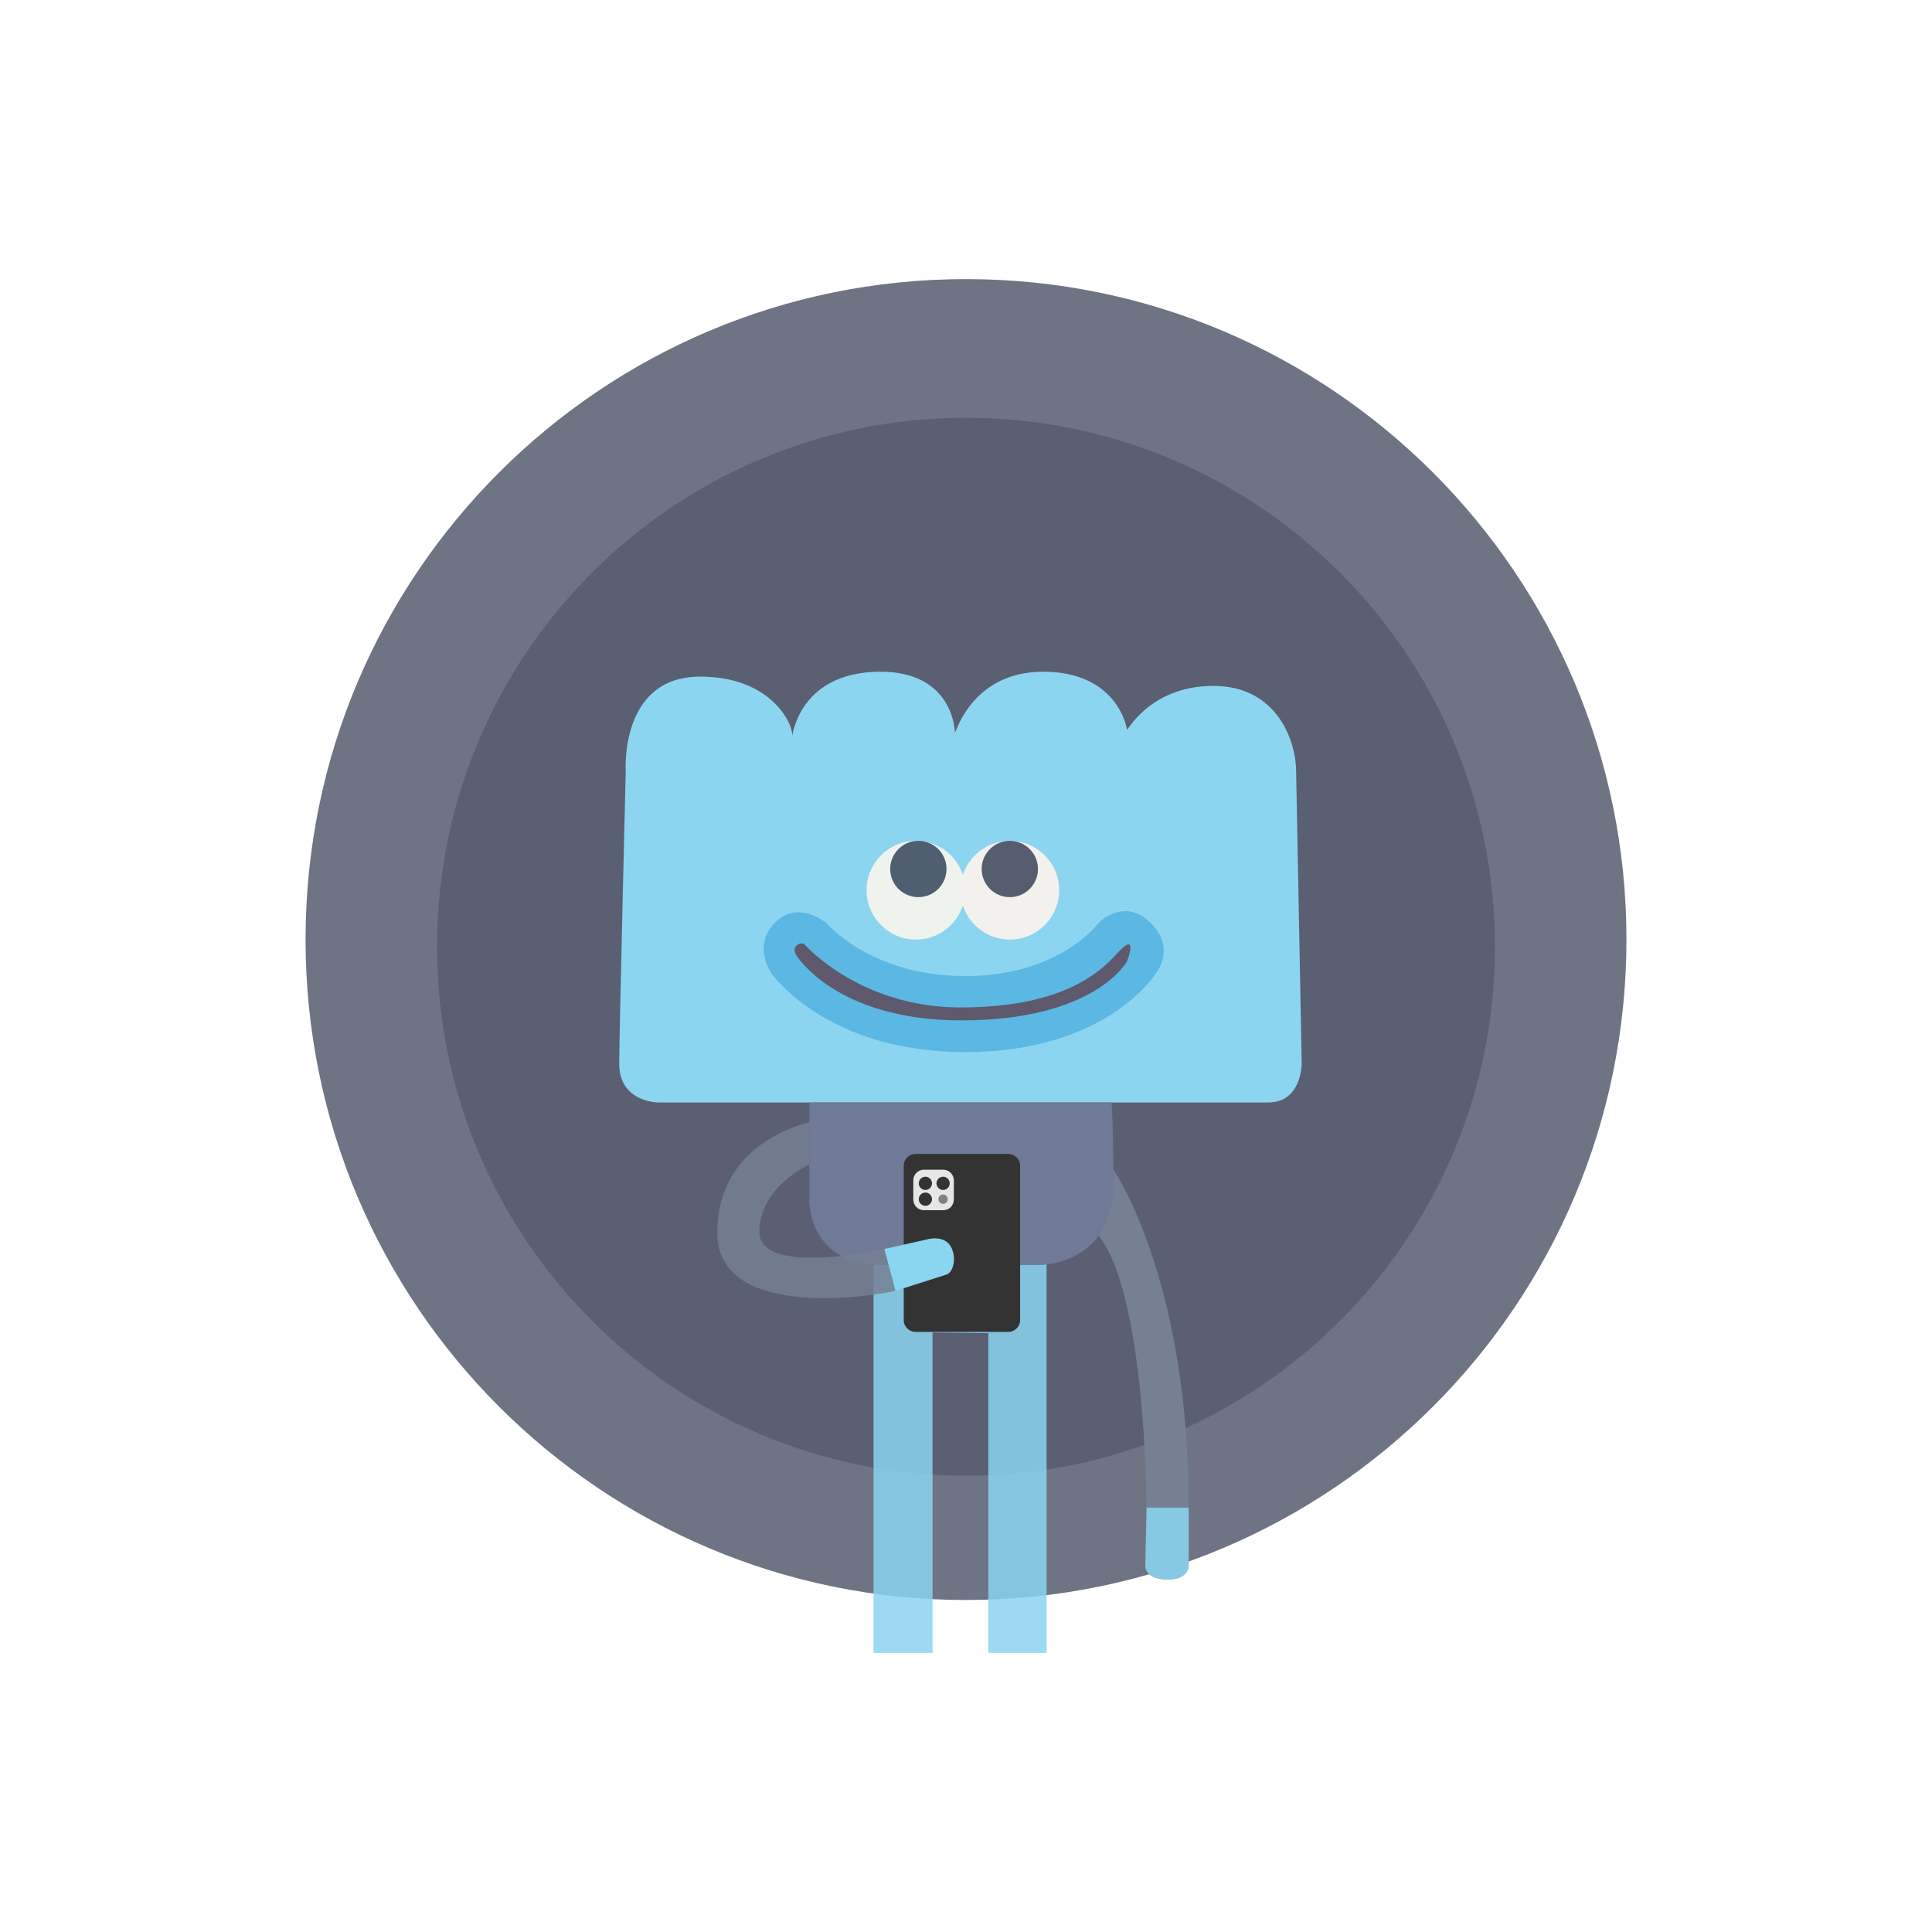 <?xml version="1.0" encoding="utf-8"?>
<!-- Generator: Adobe Illustrator 16.0.0, SVG Export Plug-In . SVG Version: 6.00 Build 0)  -->
<!DOCTYPE svg PUBLIC "-//W3C//DTD SVG 1.1//EN" "http://www.w3.org/Graphics/SVG/1.1/DTD/svg11.dtd">
<svg version="1.1" id="Layer_1" xmlns="http://www.w3.org/2000/svg" xmlns:xlink="http://www.w3.org/1999/xlink" x="0px" y="0px"
	 width="1080px" height="1080px" viewBox="0 0 1080 1080" enable-background="new 0 0 1080 1080" xml:space="preserve">
<g>
	<defs>
		<rect id="SVGID_1_" width="1080" height="1080"/>
	</defs>
	<clipPath id="SVGID_2_">
		<use xlink:href="#SVGID_1_"  overflow="visible"/>
	</clipPath>
	<g clip-path="url(#SVGID_2_)">
		<defs>
			<rect id="SVGID_3_" width="1080" height="1080"/>
		</defs>
		<clipPath id="SVGID_4_">
			<use xlink:href="#SVGID_3_"  overflow="visible"/>
		</clipPath>
		<g opacity="0.85" clip-path="url(#SVGID_4_)">
			<g>
				<defs>
					<rect id="SVGID_5_" x="170.805" y="156.02" width="738.39" height="738.39"/>
				</defs>
				<clipPath id="SVGID_6_">
					<use xlink:href="#SVGID_5_"  overflow="visible"/>
				</clipPath>
				<path clip-path="url(#SVGID_6_)" fill="#565C6E" d="M909.195,525.215c0,203.9-165.295,369.194-369.195,369.194
					c-203.901,0-369.195-165.294-369.195-369.194c0-203.901,165.294-369.195,369.195-369.195
					C743.9,156.02,909.195,321.314,909.195,525.215"/>
			</g>
		</g>
		<g opacity="0.85" clip-path="url(#SVGID_4_)">
			<g>
				<defs>
					<rect id="SVGID_7_" x="244.31" y="233.544" width="591.38" height="591.38"/>
				</defs>
				<clipPath id="SVGID_8_">
					<use xlink:href="#SVGID_7_"  overflow="visible"/>
				</clipPath>
				<path clip-path="url(#SVGID_8_)" fill="#565C6E" d="M835.69,529.234c0,163.305-132.386,295.69-295.69,295.69
					c-163.306,0-295.689-132.385-295.689-295.69S376.694,233.544,540,233.544C703.305,233.544,835.69,365.929,835.69,529.234"/>
			</g>
		</g>
		<g opacity="0.85" clip-path="url(#SVGID_4_)">
			<g>
				<defs>
					<rect id="SVGID_9_" x="488.311" y="705.941" width="96.736" height="218.039"/>
				</defs>
				<clipPath id="SVGID_10_">
					<use xlink:href="#SVGID_9_"  overflow="visible"/>
				</clipPath>
				<polygon clip-path="url(#SVGID_10_)" fill="#8AD4F0" points="585.047,705.941 585.047,923.98 552.47,923.98 552.47,745.21 
					521.297,744.848 521.297,923.98 488.312,923.98 488.312,706.814 				"/>
			</g>
		</g>
		<path clip-path="url(#SVGID_4_)" fill="#768093" d="M622.428,653.866c0,0,42.047,60.534,42.047,188.125v33.348
			c0,0,0,7.612-11.6,7.612c-10.282,0-12.687-4.712-12.687-7.612c0-2.899,0.726-32.623,0.726-32.623s-0.236-125.591-28.951-154.305
			C611.963,688.411,622.917,679.973,622.428,653.866"/>
		<path clip-path="url(#SVGID_4_)" fill="#8CD5F1" d="M724.543,431.249l3.118,163.417c0,0,0,21.622-18.712,21.622H367.978
			c0,0-21.831,0-21.831-21.622c0-14.763,3.639-163.417,3.639-163.417s-3.639-53.017,41.582-53.017
			c39.503,0,51.457,25.989,51.457,32.226s0.52-32.226,44.701-34.825c44.181-2.598,46.26,31.187,46.26,33.785
			c0,2.6,8.317-33.927,49.378-33.927c41.063,0,46.779,30.809,46.779,32.368s12.475-24.429,48.34-24.429
			C714.146,383.43,724.543,414.611,724.543,431.249"/>
		<path clip-path="url(#SVGID_4_)" fill="#6E7A96" d="M452.426,616.288v55.702c0,0,0,35.16,40.235,35.16h88.808
			c0,0,40.959,0,40.959-45.432c0-33.95-1.088-45.431-1.088-45.431H452.426z"/>
		<g opacity="0.85" clip-path="url(#SVGID_4_)">
			<g>
				<defs>
					<rect id="SVGID_11_" x="400.955" y="627.406" width="132.253" height="98.233"/>
				</defs>
				<clipPath id="SVGID_12_">
					<use xlink:href="#SVGID_11_"  overflow="visible"/>
				</clipPath>
				<path clip-path="url(#SVGID_12_)" fill="#768093" d="M452.426,627.406c0,0-51.471,10.148-51.471,61.62
					s94.004,33.921,97.506,32.985c2.814-0.751,31.535-9.787,31.535-9.787s5.8-6.162,1.812-14.861
					c-3.987-8.699-16.311-3.987-16.311-3.987l-20.661,4.713c0,0-70.321,15.948-70.321-9.425s27.911-37.696,27.911-37.696V627.406z"
					/>
			</g>
		</g>
		<path clip-path="url(#SVGID_4_)" fill="#333333" d="M511.812,645.067h51.82c3.658,0,6.624,2.966,6.624,6.625v86.225
			c0,3.658-2.966,6.624-6.624,6.624h-51.82c-3.659,0-6.624-2.966-6.624-6.624v-86.225
			C505.188,648.033,508.152,645.067,511.812,645.067"/>
		<path clip-path="url(#SVGID_4_)" fill="#EEF4ED" d="M539.596,497.627c0,15.236-12.351,27.587-27.587,27.587
			c-15.236,0-27.587-12.351-27.587-27.587s12.351-27.587,27.587-27.587C527.245,470.041,539.596,482.392,539.596,497.627"/>
		<path clip-path="url(#SVGID_4_)" fill="#F3F1EE" d="M592.078,497.627c0,15.236-12.351,27.587-27.587,27.587
			c-15.235,0-27.587-12.351-27.587-27.587s12.352-27.587,27.587-27.587C579.728,470.041,592.078,482.392,592.078,497.627"/>
		<path clip-path="url(#SVGID_4_)" fill="#4F5E71" d="M529.107,485.767c0,8.693-7.047,15.74-15.74,15.74
			c-8.694,0-15.741-7.047-15.741-15.74s7.047-15.74,15.741-15.74C522.06,470.026,529.107,477.074,529.107,485.767"/>
		<path clip-path="url(#SVGID_4_)" fill="#565D6E" d="M580.231,485.767c0,8.693-7.047,15.74-15.74,15.74
			c-8.694,0-15.74-7.047-15.74-15.74s7.046-15.74,15.74-15.74C573.185,470.026,580.231,477.074,580.231,485.767"/>
		<path clip-path="url(#SVGID_4_)" fill="#5BB8E2" d="M462.007,516.019c0,0,24.713,29.598,77.588,29.598
			c52.875,0,74.428-29.598,74.428-29.598s14.225-15.087,29.311,0c15.087,15.086,1.725,29.598,1.725,29.598
			s-27.587,42.53-105.463,42.53c-77.876,0-108.336-43.967-108.336-43.967s-11.064-15.374,2.012-28.45
			C446.345,502.657,462.007,516.019,462.007,516.019"/>
		<path clip-path="url(#SVGID_4_)" fill="#5E596C" d="M449.78,528.013c0,0,30.765,35.147,87.125,35.147
			c56.359,0,77.417-19.06,87.372-29.979c12.607-13.828,5.789,4.136,5.789,4.136s-17.649,33.08-92.639,33.08
			c-70.487,0-92.402-36.595-92.402-36.595s-1.861-3.101,0-4.962C446.885,526.979,448.747,526.979,449.78,528.013"/>
		<g opacity="0.85" clip-path="url(#SVGID_4_)">
			<g>
				<defs>
					<rect id="SVGID_13_" x="640.231" y="842.769" width="24.243" height="40.202"/>
				</defs>
				<clipPath id="SVGID_14_">
					<use xlink:href="#SVGID_13_"  overflow="visible"/>
				</clipPath>
				<path clip-path="url(#SVGID_14_)" fill="#8AD5F0" d="M640.953,842.77h23.521v32.341c0,0-0.006,7.486-10.454,7.841
					c-13.443,0.455-13.79-6.957-13.79-6.957L640.953,842.77z"/>
			</g>
		</g>
		<path clip-path="url(#SVGID_4_)" fill="#8AD5F0" d="M494.37,698.191l23.434-5.264c0,0,11.48-3.603,14.647,5.975
			c1.864,5.639,0.283,9.62-0.986,11.655c-0.601,0.964-1.534,1.665-2.616,2.011l-28.24,9.018L494.37,698.191z"/>
		<path clip-path="url(#SVGID_4_)" fill="#E6E6E6" d="M527.251,676.523h-10.76c-3.285,0-5.948-2.663-5.948-5.948v-10.761
			c0-3.285,2.663-5.948,5.948-5.948h10.76c3.285,0,5.948,2.663,5.948,5.948v10.761C533.199,673.86,530.536,676.523,527.251,676.523"
			/>
		<path clip-path="url(#SVGID_4_)" fill="#333333" d="M521,661.493c0,2.044-1.657,3.702-3.701,3.702
			c-2.045,0-3.702-1.658-3.702-3.702s1.657-3.701,3.702-3.701C519.342,657.792,521,659.449,521,661.493"/>
		<path clip-path="url(#SVGID_4_)" fill="#333333" d="M530.903,661.493c0,2.044-1.657,3.702-3.702,3.702
			c-2.044,0-3.701-1.658-3.701-3.702s1.657-3.701,3.701-3.701C529.246,657.792,530.903,659.449,530.903,661.493"/>
		<path clip-path="url(#SVGID_4_)" fill="#808080" d="M529.819,670.353c0,1.445-1.172,2.617-2.618,2.617
			c-1.445,0-2.617-1.172-2.617-2.617s1.172-2.617,2.617-2.617C528.647,667.735,529.819,668.907,529.819,670.353"/>
		<path clip-path="url(#SVGID_4_)" fill="#333333" d="M521,670.353c0,2.044-1.657,3.701-3.701,3.701
			c-2.045,0-3.702-1.657-3.702-3.701c0-2.045,1.657-3.702,3.702-3.702C519.342,666.65,521,668.308,521,670.353"/>
	</g>
</g>
</svg>
